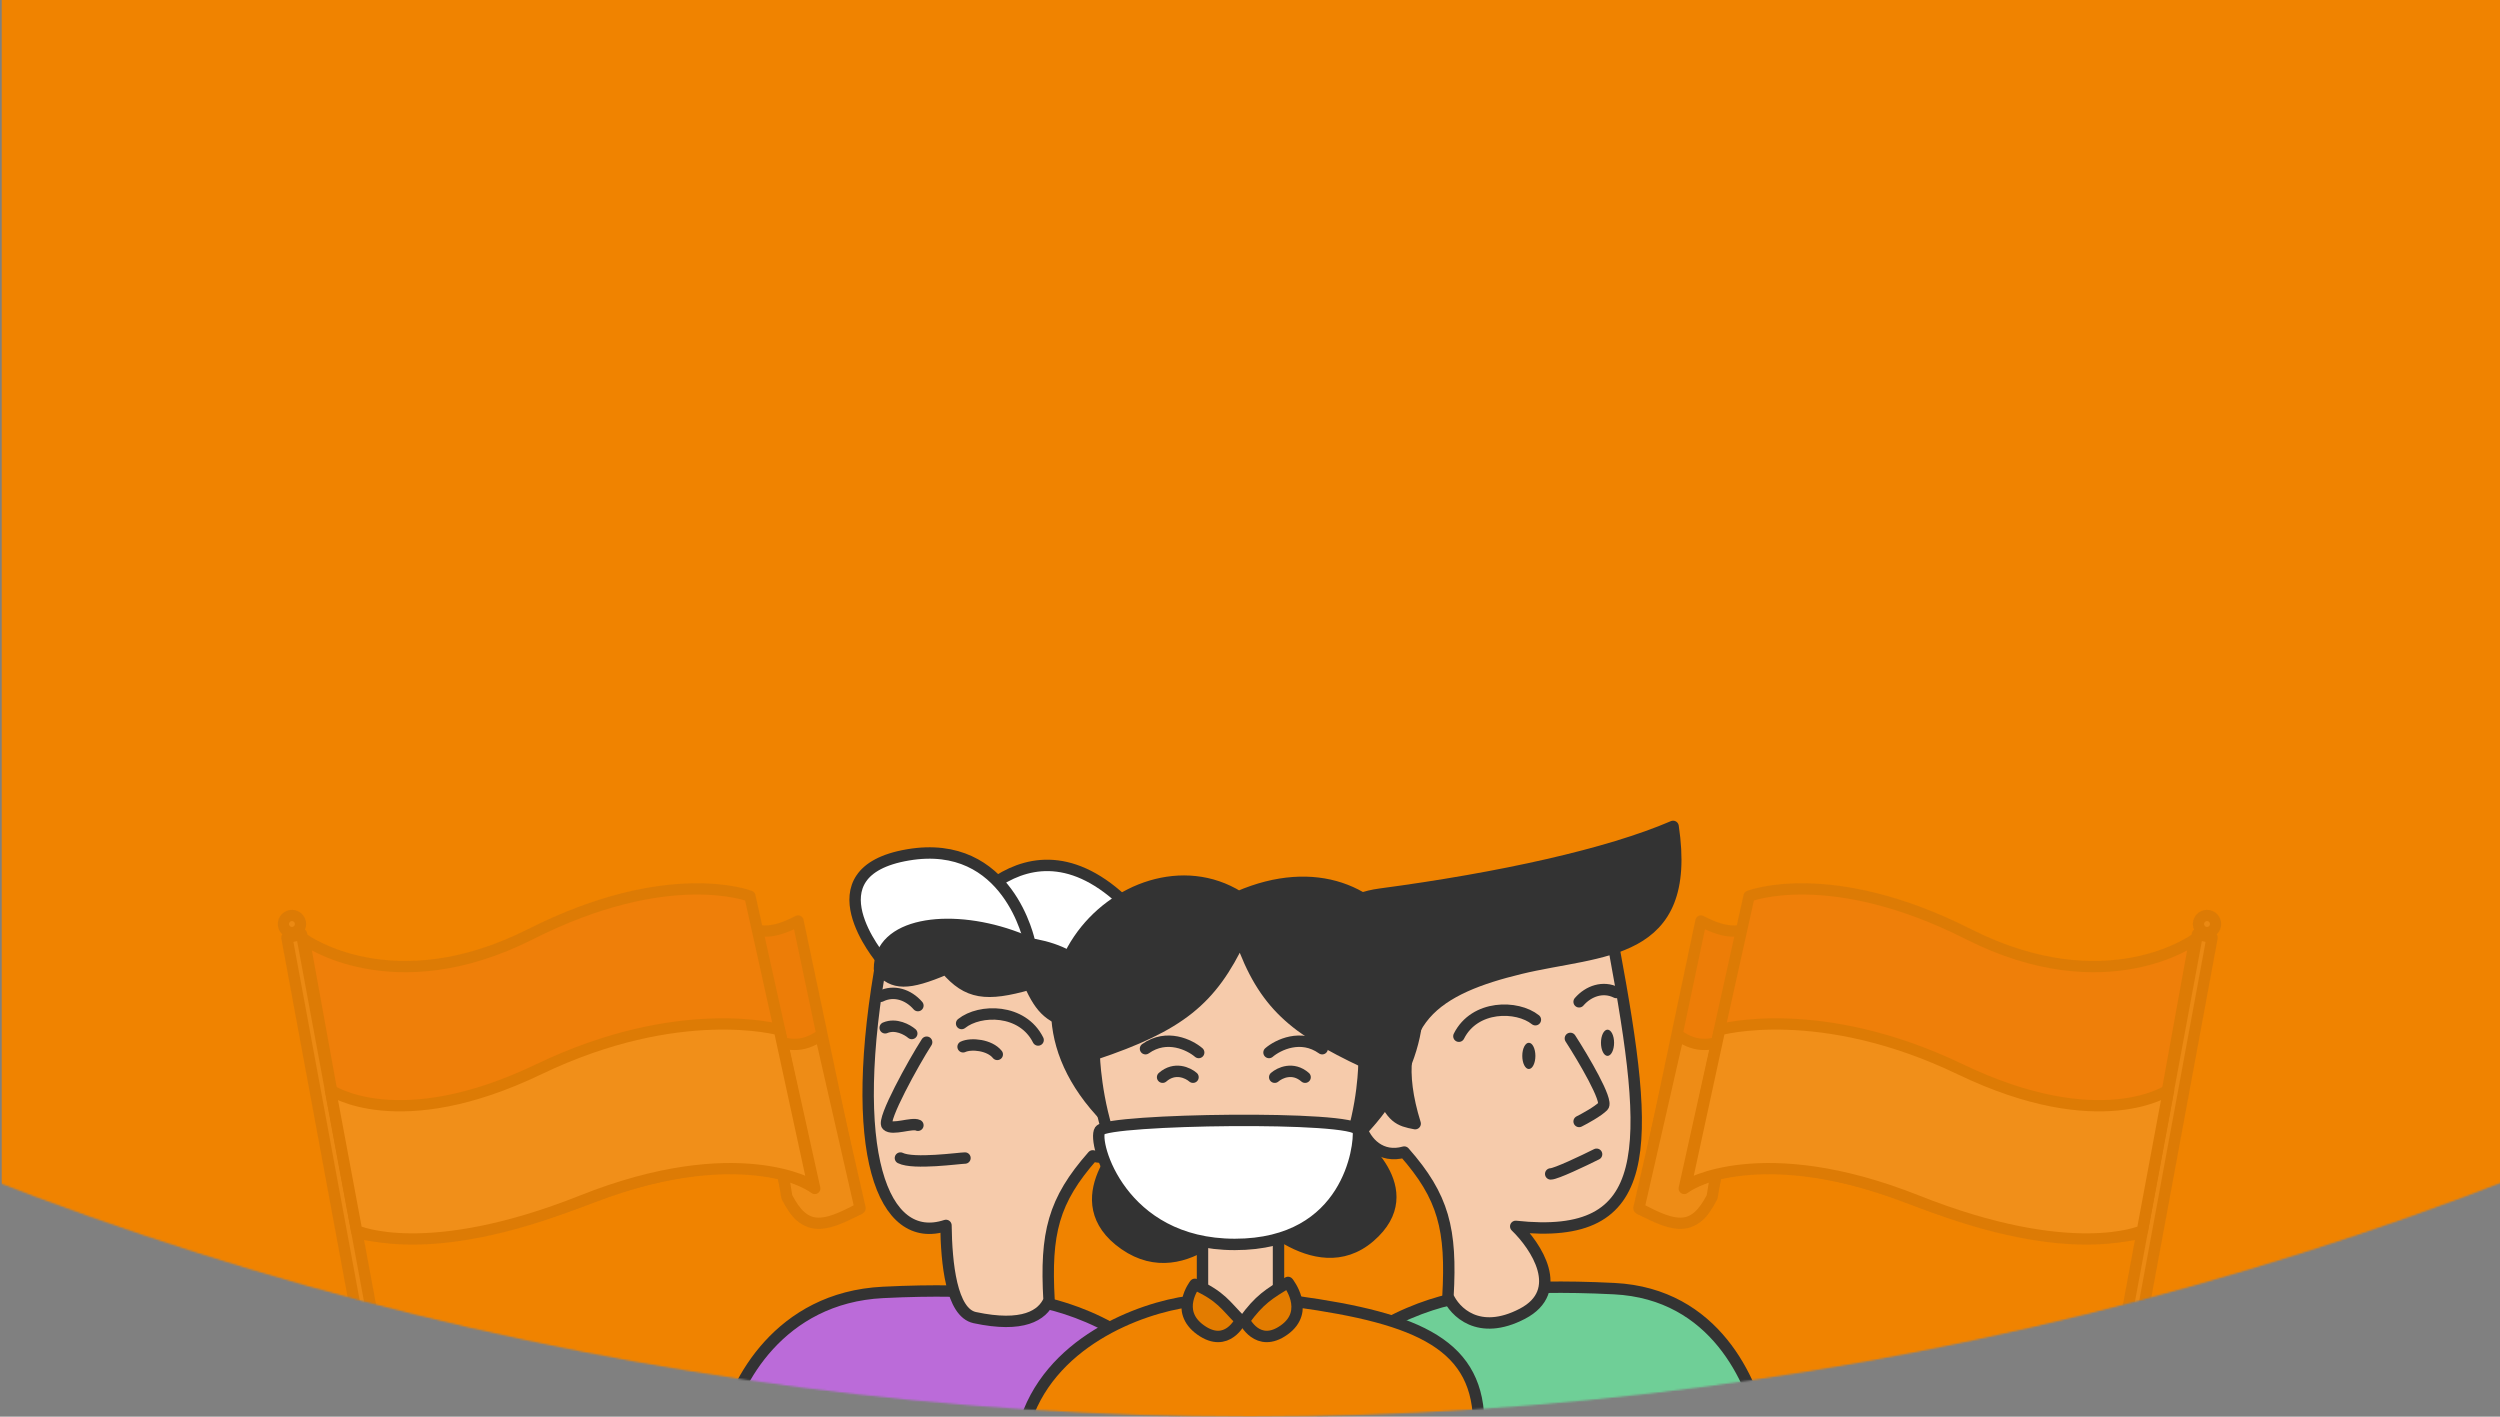 <svg width="1440" height="816" viewBox="0 0 1440 816" fill="none" xmlns="http://www.w3.org/2000/svg">
<rect x="0" y="0" width="1440" height="816" fill="#808080" stroke="none"/>
<mask id="mask0" mask-type="alpha" maskUnits="userSpaceOnUse" x="-1275" y="-3174" width="3990" height="3990">
<circle cx="720" cy="-1179" r="1995" fill="#C4C4C4"/>
</mask>
<g mask="url(#mask0)">
<rect x="1" width="1439" height="816" fill="#F08300"/>
<g opacity="0.1">
<path d="M237.91 933.166L165.252 540.115L173.714 538.072L246.664 931.124C243.725 933.999 241.706 934.004 237.91 933.166Z" fill="#BDBDBD" stroke="#333333" stroke-width="6.492" stroke-linecap="round" stroke-linejoin="round"/>
<path d="M459.676 530.486L494.692 696.518C476.413 704.536 464.893 707.658 457.582 696.518C454.637 692.032 452.376 685.233 450.63 675.509L422.618 530.486C435.969 537.82 443.955 538.661 459.676 530.486Z" fill="#D24646"/>
<path d="M450.63 675.509L422.618 530.486C435.969 537.82 443.955 538.661 459.676 530.486L494.692 696.518C476.413 704.536 464.893 707.658 457.582 696.518M450.63 675.509C452.376 685.233 454.637 692.032 457.582 696.518M450.63 675.509C460.623 677.184 464.839 679.038 469.014 684.555C460.509 686.683 456.72 688.492 457.582 696.518" stroke="#333333" stroke-width="6.492" stroke-linecap="round" stroke-linejoin="round"/>
<path d="M438.073 596.396C454.094 602.965 461.944 603.665 472.697 596.396L495.419 695.94C473.821 707.654 463.467 709.335 453.221 689.448L438.073 596.396Z" fill="#E3E3E3" stroke="#333333" stroke-width="6.492" stroke-linecap="round" stroke-linejoin="round"/>
<path d="M305.607 538.072C225.946 578.34 175.173 540.99 175.173 540.99L205.812 709.941C205.812 709.941 249.29 724.823 340.623 689.807C431.955 654.791 469.305 684.555 469.305 684.555L431.955 516.188C431.955 516.188 385.268 497.804 305.607 538.072Z" fill="#EB5757" stroke="#333333" stroke-width="6.492" stroke-linecap="round" stroke-linejoin="round"/>
<path d="M310.398 615.872C229.248 654.824 190.296 627.774 190.296 627.774L205.444 708.924C205.444 708.924 245.478 727.318 335.284 691.612C425.089 655.906 468.369 682.956 468.369 682.956L448.893 593.15C448.893 593.15 391.547 576.92 310.398 615.872Z" fill="white" stroke="#333333" stroke-width="6.492" stroke-linecap="round" stroke-linejoin="round"/>
<circle cx="168.17" cy="532.236" r="4.924" fill="#C4C4C4" stroke="#333333" stroke-width="6.492" stroke-linecap="round" stroke-linejoin="round"/>
</g>
<g opacity="0.1">
<path d="M1201.51 933.166L1274.17 540.115L1265.7 538.072L1192.76 931.124C1195.69 933.999 1197.71 934.004 1201.51 933.166Z" fill="#BDBDBD" stroke="#333333" stroke-width="6.492" stroke-linecap="round" stroke-linejoin="round"/>
<path d="M979.743 530.486L944.727 696.518C963.006 704.536 974.527 707.658 981.838 696.518C984.782 692.032 987.043 685.233 988.789 675.509L1016.8 530.486C1003.45 537.82 995.464 538.661 979.743 530.486Z" fill="#D24646"/>
<path d="M988.789 675.509L1016.8 530.486C1003.45 537.82 995.464 538.661 979.743 530.486L944.727 696.518C963.006 704.536 974.527 707.658 981.838 696.518M988.789 675.509C987.043 685.233 984.782 692.032 981.838 696.518M988.789 675.509C978.796 677.184 974.58 679.038 970.406 684.555C978.91 686.683 982.699 688.492 981.838 696.518" stroke="#333333" stroke-width="6.492" stroke-linecap="round" stroke-linejoin="round"/>
<path d="M1001.35 596.396C985.325 602.965 977.476 603.665 966.722 596.396L944 695.94C965.599 707.654 975.953 709.335 986.198 689.448L1001.35 596.396Z" fill="#E3E3E3" stroke="#333333" stroke-width="6.492" stroke-linecap="round" stroke-linejoin="round"/>
<path d="M1133.81 538.072C1213.47 578.34 1264.25 540.99 1264.25 540.99L1233.61 709.941C1233.61 709.941 1190.13 724.823 1098.8 689.807C1007.46 654.791 970.114 684.555 970.114 684.555L1007.46 516.188C1007.46 516.188 1054.15 497.804 1133.81 538.072Z" fill="#EB5757" stroke="#333333" stroke-width="6.492" stroke-linecap="round" stroke-linejoin="round"/>
<path d="M1129.02 615.872C1210.17 654.824 1249.12 627.774 1249.12 627.774L1233.98 708.924C1233.98 708.924 1193.94 727.318 1104.14 691.612C1014.33 655.906 971.05 682.956 971.05 682.956L990.526 593.15C990.526 593.15 1047.87 576.92 1129.02 615.872Z" fill="white" stroke="#333333" stroke-width="6.492" stroke-linecap="round" stroke-linejoin="round"/>
<circle r="4.924" transform="matrix(-1 0 0 1 1271.25 532.236)" fill="#C4C4C4" stroke="#333333" stroke-width="6.492" stroke-linecap="round" stroke-linejoin="round"/>
</g>
<path d="M652.141 524.152C589.755 458.483 544.881 539.475 544.881 539.475L643.385 630.318C643.385 630.318 714.526 589.822 652.141 524.152Z" fill="white" stroke="#333333" stroke-width="6.567" stroke-linecap="round" stroke-linejoin="round"/>
<path d="M522.991 492.412C464.983 502.263 507.668 552.609 507.668 552.609L593.038 542.759C593.038 542.759 580.999 482.562 522.991 492.412Z" fill="white" stroke="#333333" stroke-width="6.567" stroke-linecap="round" stroke-linejoin="round"/>
<path fill-rule="evenodd" clip-rule="evenodd" d="M676.116 821.858H418.052C423.384 796.885 448.646 747.429 508.568 744.433C569 741.411 596.698 747.37 602.993 750.728C630.135 756.991 682.539 779.957 676.116 821.858Z" fill="#BB6BD9"/>
<path d="M418.052 821.858V825.142C417.061 825.142 416.123 824.694 415.499 823.924C414.876 823.153 414.634 822.142 414.841 821.173L418.052 821.858ZM676.116 821.858L679.362 822.356C679.116 823.958 677.737 825.142 676.116 825.142V821.858ZM508.568 744.433L508.404 741.153L508.568 744.433ZM602.993 750.728L602.255 753.927C601.974 753.862 601.702 753.761 601.448 753.625L602.993 750.728ZM418.052 818.575H676.116V825.142H418.052V818.575ZM508.732 747.712C450.932 750.602 426.441 798.292 421.263 822.544L414.841 821.173C420.327 795.478 446.36 744.256 508.404 741.153L508.732 747.712ZM601.448 753.625C600.273 752.998 597.71 752.073 593.369 751.108C589.098 750.159 583.289 749.211 575.754 748.455C560.687 746.943 538.823 746.208 508.732 747.712L508.404 741.153C538.745 739.636 560.946 740.369 576.41 741.921C584.14 742.697 590.213 743.68 594.794 744.698C599.306 745.7 602.566 746.778 604.538 747.831L601.448 753.625ZM672.871 821.361C675.821 802.114 665.387 786.962 650.172 775.556C634.95 764.146 615.525 756.99 602.255 753.927L603.731 747.528C617.603 750.729 637.951 758.188 654.111 770.302C670.277 782.42 682.834 799.702 679.362 822.356L672.871 821.361Z" fill="#333333"/>
<path d="M508.568 548.687C487.192 664.146 508.568 717.876 544.881 705.837C545.146 727.64 547.976 756.053 561.446 758.94C589.197 764.888 600.475 757.681 604.252 748.868C602.087 710.273 606.683 691.609 629.432 665.774C655.871 673.328 665.943 629.263 642.022 629.263C645.865 543.003 609.778 532.083 508.568 548.687Z" fill="#F6CBAB" stroke="#333333" stroke-width="6.567" stroke-linecap="round" stroke-linejoin="round"/>
<path d="M620.4 589.821C620.81 611.372 624.023 620.757 640.101 628.128C664.18 536.192 506.574 505.546 506.574 558.081C514.564 567.137 522.624 567.564 544.881 558.081C557.277 572.501 568.079 573.972 593.038 566.837C599.645 581.62 605.388 587.009 620.4 589.821Z" fill="#333333" stroke="#333333" stroke-width="6.567" stroke-linecap="round" stroke-linejoin="round"/>
<path d="M533.748 600.306C526.194 612.057 507.93 645.126 510.952 648.148C513.973 651.169 525.355 646.469 528.712 648.148" stroke="#333333" stroke-width="6.567" stroke-linecap="round" stroke-linejoin="round"/>
<path d="M528.712 579.226C523.256 572.931 514.863 570.09 507.309 573.867" stroke="#333333" stroke-width="6.567" stroke-linecap="round" stroke-linejoin="round"/>
<path d="M553.892 589.546C564.384 581.153 588.892 580.917 597.957 599.047" stroke="#333333" stroke-width="6.567" stroke-linecap="round" stroke-linejoin="round"/>
<path d="M518.64 667.033C526.194 670.81 552.804 667.033 555.826 667.033" stroke="#333333" stroke-width="6.567" stroke-linecap="round" stroke-linejoin="round"/>
<path d="M554.731 602.956C559.474 600.767 570.054 601.866 574.432 607.334M525.18 595.294C522.626 593.105 515.986 589.384 509.857 592.011" stroke="#333333" stroke-width="6.567" stroke-linecap="round" stroke-linejoin="round"/>
<path fill-rule="evenodd" clip-rule="evenodd" d="M835.286 748.544C808.008 754.839 755.214 778.005 762.264 820.307C762.352 820.832 762.453 821.349 762.569 821.858H1015.04C1009.28 796.246 988.419 745.185 929.711 742.249C869.279 739.228 841.581 745.187 835.286 748.544Z" fill="#6FCF97"/>
<path d="M762.264 820.307L765.503 819.767H765.503L762.264 820.307ZM835.286 748.544L836.024 751.744C836.305 751.679 836.577 751.577 836.831 751.441L835.286 748.544ZM762.569 821.858L759.367 822.585C759.706 824.081 761.036 825.142 762.569 825.142V821.858ZM1015.04 821.858V825.142C1016.04 825.142 1016.98 824.689 1017.61 823.91C1018.23 823.131 1018.46 822.111 1018.25 821.138L1015.04 821.858ZM929.711 742.249L929.875 738.97L929.711 742.249ZM765.503 819.767C762.263 800.328 772.637 785.044 787.879 773.544C803.134 762.035 822.686 754.822 836.024 751.744L834.548 745.345C820.608 748.562 800.124 756.079 783.924 768.302C767.712 780.534 755.215 797.984 759.025 820.847L765.503 819.767ZM765.771 821.131C765.669 820.684 765.58 820.23 765.503 819.767L759.025 820.847C759.123 821.434 759.237 822.013 759.367 822.585L765.771 821.131ZM762.569 825.142H1015.04V818.575H762.569V825.142ZM929.547 745.529C957.838 746.943 976.907 759.899 989.684 775.621C1002.53 791.433 1009.03 810.076 1011.84 822.579L1018.25 821.138C1015.3 808.028 1008.48 788.334 994.78 771.479C981.008 754.533 960.292 740.491 929.875 738.97L929.547 745.529ZM836.831 751.441C838.006 750.815 840.569 749.889 844.91 748.925C849.182 747.975 854.99 747.028 862.525 746.272C877.592 744.76 899.456 744.024 929.547 745.529L929.875 738.97C899.534 737.453 877.333 738.186 861.869 739.737C854.139 740.513 848.066 741.496 843.485 742.514C838.974 743.517 835.714 744.595 833.741 745.647L836.831 751.441Z" fill="#333333"/>
<path d="M929.711 546.503C951.087 661.962 953.569 715.115 873.056 706.396C884.807 717.727 902.013 743.663 876.833 756.756C851.653 769.85 837.804 755.497 834.027 746.684C836.192 708.09 831.596 689.425 808.847 663.59C782.408 671.144 772.336 627.079 796.257 627.079C792.414 540.819 828.501 529.9 929.711 546.503Z" fill="#F6CBAB" stroke="#333333" stroke-width="6.567" stroke-linecap="round" stroke-linejoin="round"/>
<path d="M904.531 598.122C912.085 609.873 926.438 634.13 923.416 637.151C920.394 640.173 912.924 644.286 909.567 645.964" stroke="#333333" stroke-width="6.567" stroke-linecap="round" stroke-linejoin="round"/>
<path d="M909.567 577.043C915.023 570.748 923.416 567.906 930.97 571.683" stroke="#333333" stroke-width="6.567" stroke-linecap="round" stroke-linejoin="round"/>
<path d="M884.387 587.363C873.895 578.97 849.387 578.734 840.322 596.863" stroke="#333333" stroke-width="6.567" stroke-linecap="round" stroke-linejoin="round"/>
<ellipse rx="3.777" ry="7.554" transform="matrix(-1 0 0 1 880.61 608.194)" fill="#333333"/>
<ellipse rx="3.777" ry="7.554" transform="matrix(-1 0 0 1 925.934 600.64)" fill="#333333"/>
<path d="M919.639 664.849C912.085 668.626 896.222 676.18 893.2 676.18" stroke="#333333" stroke-width="6.567" stroke-linecap="round" stroke-linejoin="round"/>
<path d="M875.574 557.835C828.991 569.166 796.476 587.106 815.142 647.224C806.176 645.534 801.23 644.129 794.998 627.08C783.822 626.337 725.763 524.251 794.998 515.029C864.233 505.807 926.486 492.049 963.704 476C975.035 551.54 922.157 546.504 875.574 557.835Z" fill="#333333" stroke="#333333" stroke-width="6.567" stroke-linecap="round" stroke-linejoin="round"/>
<path d="M649.955 655.496C552.545 575.599 649.955 477.095 713.435 516.496C802.089 478.189 856.813 581.071 780.199 655.496C780.199 655.496 820.695 685.047 788.955 712.41C757.214 739.772 717.813 694.898 717.813 694.898C717.813 694.898 683.884 741.961 647.766 716.788C611.647 691.614 649.955 655.496 649.955 655.496Z" fill="#333333" stroke="#333333" stroke-width="6.567" stroke-linecap="round" stroke-linejoin="round"/>
<path d="M709.057 713.504C632.443 713.504 630.254 607.339 630.254 607.339C679.949 590.739 697.795 575.778 714.529 540.575C727.978 578.785 745.718 592.786 785.671 611.717C785.671 611.717 785.671 713.504 709.057 713.504Z" fill="#F6CBAB" stroke="#333333" stroke-width="6.567" stroke-linecap="round" stroke-linejoin="round"/>
<path fill-rule="evenodd" clip-rule="evenodd" d="M589.687 821.858H851.755C852.437 774.878 817.909 759.491 746.27 749.622H684.978C656.609 753.447 603.288 773.146 589.687 821.858Z" fill="#F08300"/>
<path d="M589.687 821.858L586.525 820.975C586.248 821.964 586.451 823.026 587.072 823.844C587.693 824.661 588.66 825.142 589.687 825.142V821.858ZM851.755 821.858V825.142C853.55 825.142 855.012 823.701 855.038 821.906L851.755 821.858ZM746.27 749.622L746.718 746.369C746.569 746.349 746.419 746.339 746.27 746.339V749.622ZM684.978 749.622V746.339C684.832 746.339 684.685 746.349 684.54 746.368L684.978 749.622ZM589.687 825.142H851.755V818.575H589.687V825.142ZM745.821 752.875C781.641 757.809 807.544 764.063 824.391 774.607C832.733 779.827 838.775 786.055 842.721 793.653C846.675 801.266 848.636 810.471 848.472 821.811L855.038 821.906C855.214 809.755 853.116 799.42 848.549 790.626C843.974 781.817 837.035 774.773 827.875 769.04C809.719 757.678 782.538 751.304 746.718 746.369L745.821 752.875ZM684.978 752.906H746.27V746.339H684.978V752.906ZM592.85 822.741C599.365 799.407 615.416 782.901 633.522 771.7C651.653 760.484 671.623 754.736 685.417 752.876L684.54 746.368C669.965 748.333 649.09 754.347 630.067 766.115C611.02 777.898 593.61 795.598 586.525 820.975L592.85 822.741Z" fill="#333333"/>
<path d="M692.64 760.567V708.032H736.419V760.567H692.64Z" fill="#F6CBAB" stroke="#333333" stroke-width="6.567" stroke-linecap="round" stroke-linejoin="round"/>
<path d="M714.529 760.567C705.774 751.811 703.528 746.759 688.262 739.772C688.262 739.772 676.222 755.095 691.545 766.04C706.868 776.984 714.529 760.567 714.529 760.567Z" fill="#E37C00" stroke="#333333" stroke-width="6.567" stroke-linecap="round" stroke-linejoin="round"/>
<path d="M716.718 760.567C725.474 748.528 730.947 745.244 741.892 738.677C741.892 738.677 755.025 755.095 739.703 766.04C724.38 776.984 716.718 760.567 716.718 760.567Z" fill="#E37C00" stroke="#333333" stroke-width="6.567" stroke-linecap="round" stroke-linejoin="round"/>
<path d="M782.388 651.118C781.293 642.362 637.915 644.551 633.537 651.118C629.159 657.685 645.577 716.788 711.246 716.788C776.915 716.788 783.482 659.874 782.388 651.118Z" fill="white" stroke="#333333" stroke-width="6.567" stroke-linecap="round" stroke-linejoin="round"/>
<path d="M734.23 620.473C737.149 617.919 744.737 614.344 751.742 620.473" stroke="#333333" stroke-width="6.567" stroke-linecap="round" stroke-linejoin="round"/>
<path d="M687.167 620.473C684.249 617.919 676.66 614.344 669.655 620.473" stroke="#333333" stroke-width="6.567" stroke-linecap="round" stroke-linejoin="round"/>
<path d="M730.947 606.244C736.054 601.866 749.334 595.299 761.592 604.055" stroke="#333333" stroke-width="6.567" stroke-linecap="round" stroke-linejoin="round"/>
<path d="M690.451 606.244C685.343 601.866 672.063 595.299 659.805 604.055" stroke="#333333" stroke-width="6.567" stroke-linecap="round" stroke-linejoin="round"/>
</g>
</svg>
